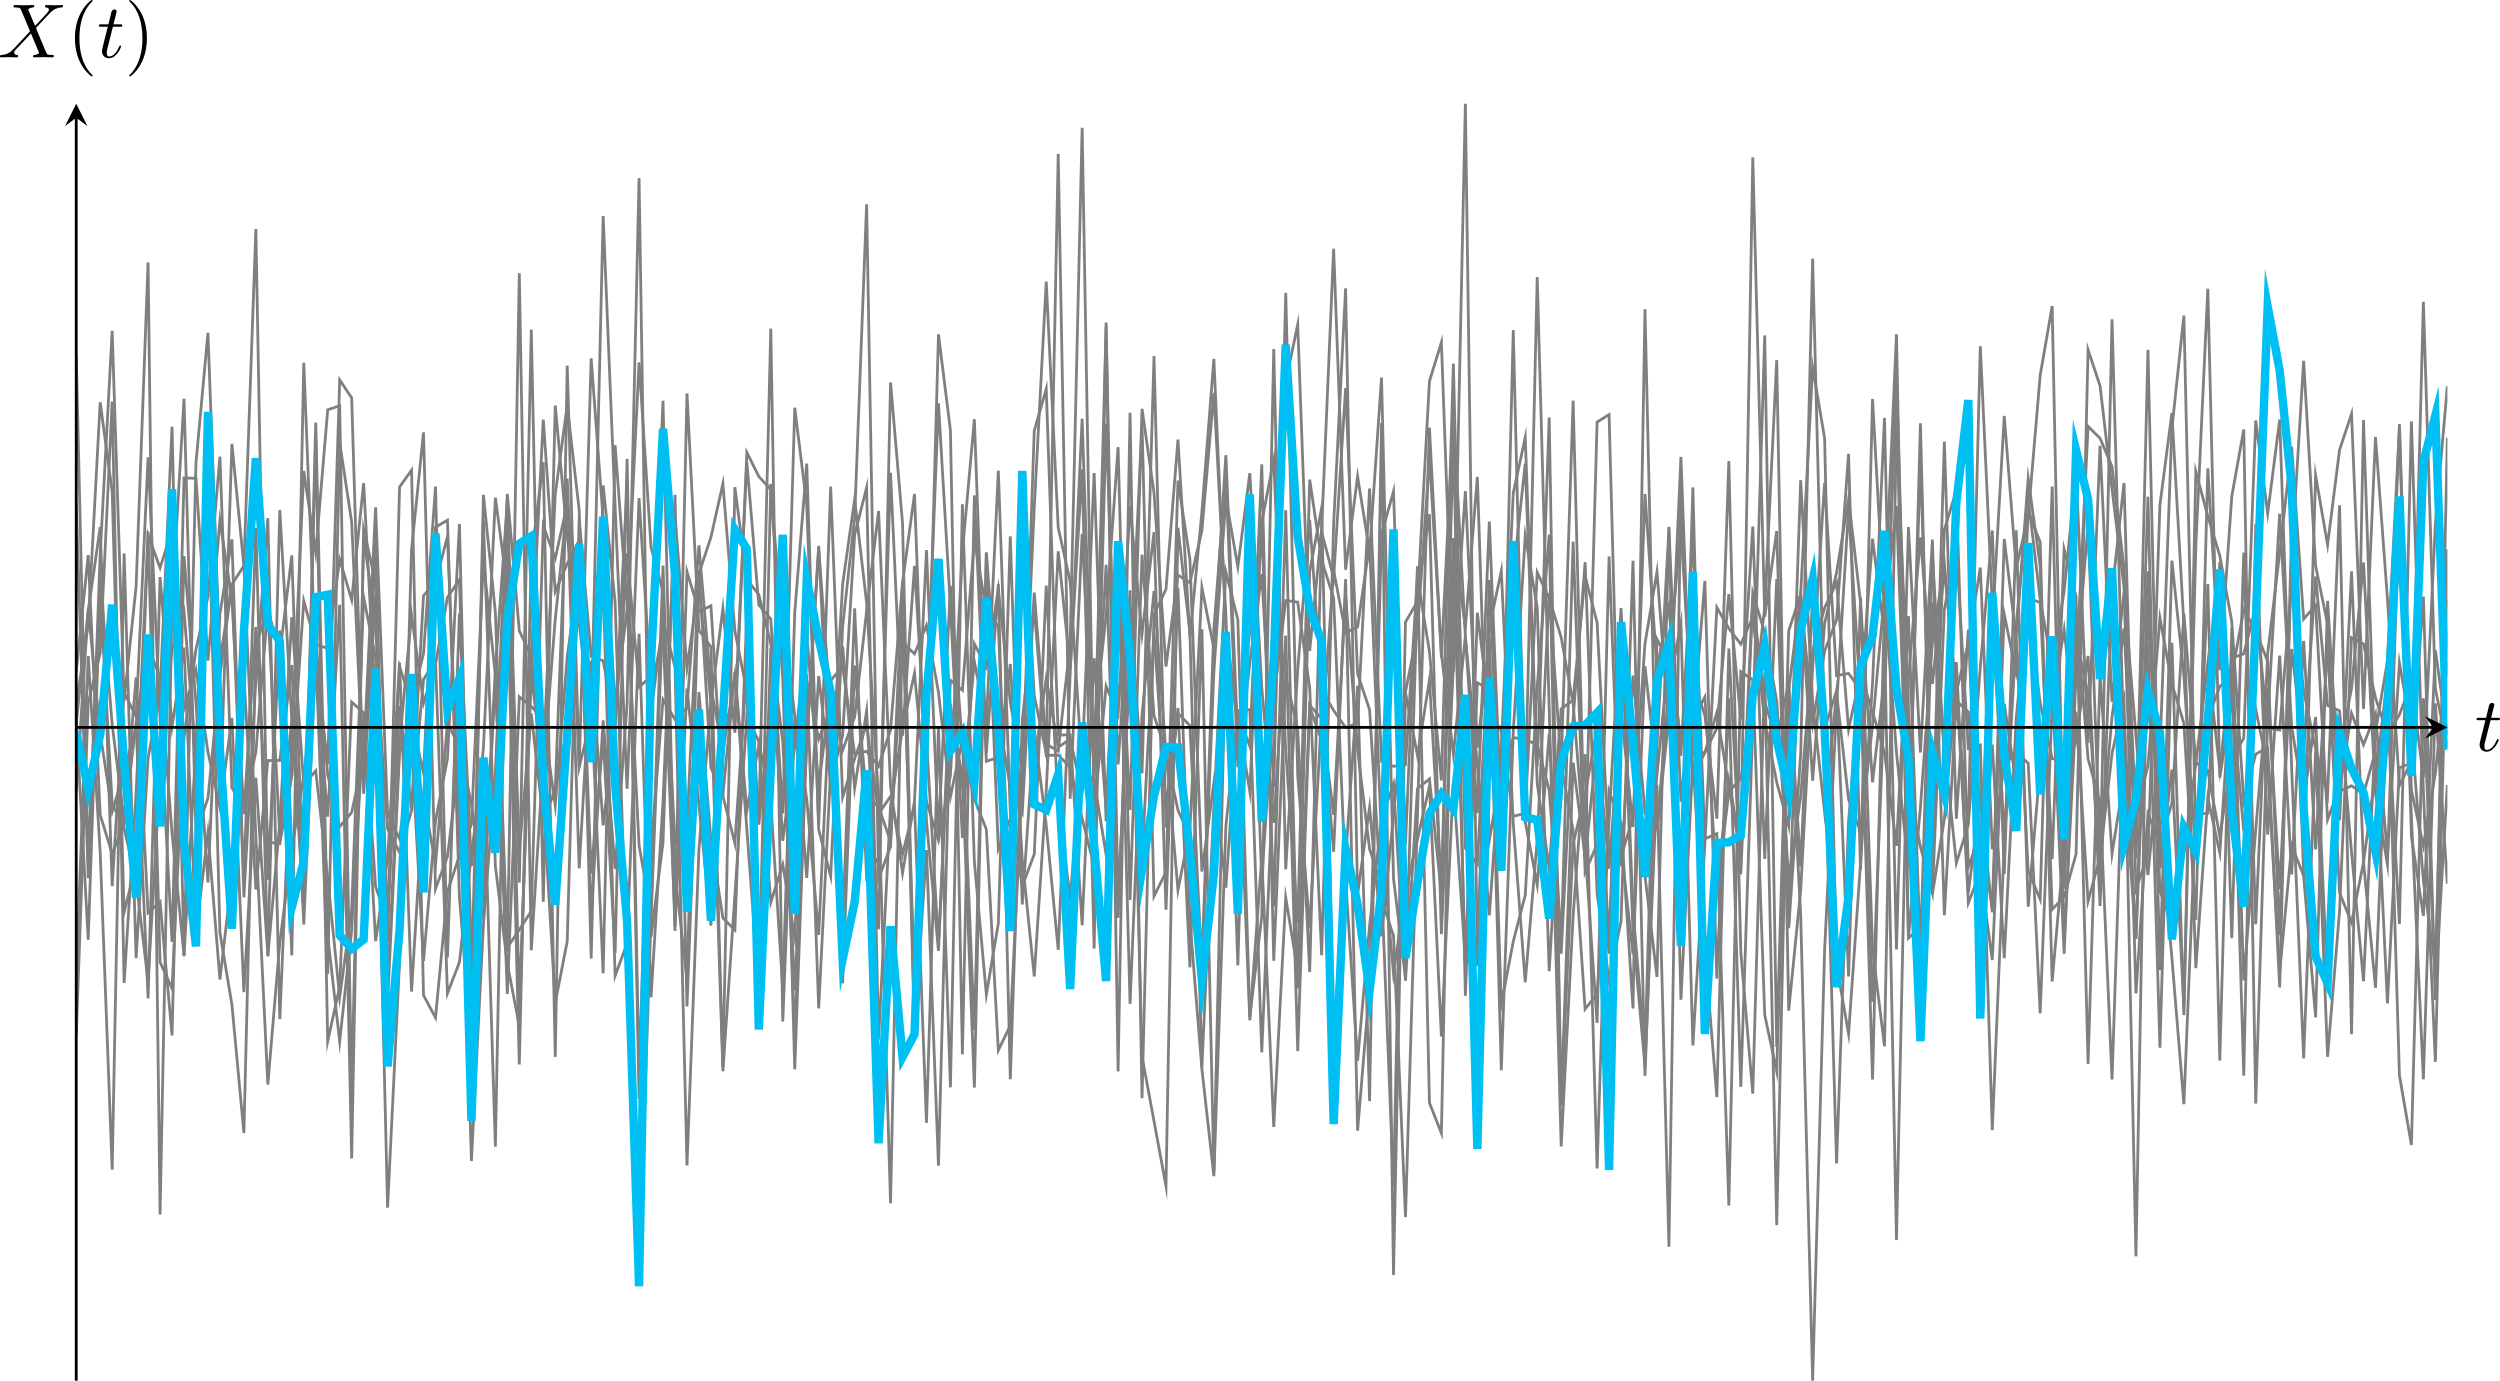 <?xml version="1.0" encoding="UTF-8" standalone="no"?>
<svg
   width="356.2pt"
   height="196.715pt"
   viewBox="0 0 356.2 196.715"
   version="1.1"
   id="svg34"
   xmlns:xlink="http://www.w3.org/1999/xlink"
   xmlns="http://www.w3.org/2000/svg"
   xmlns:svg="http://www.w3.org/2000/svg">
  <defs
     id="defs16">
    <g
       id="g6">
      <symbol
         overflow="visible"
         id="glyph0-0">
        <path
           style="stroke:none"
           d=""
           id="path1" />
      </symbol>
      <symbol
         overflow="visible"
         id="glyph0-1">
        <path
           style="stroke:none"
           d="m 2.25,-4.359 h 1.016 c 0.219,0 0.328,0 0.328,-0.219 0,-0.125 -0.109,-0.125 -0.297,-0.125 H 2.328 C 2.719,-6.25 2.781,-6.469 2.781,-6.531 c 0,-0.188 -0.125,-0.297 -0.312,-0.297 -0.031,0 -0.344,0.016 -0.438,0.391 l -0.422,1.734 h -1.031 c -0.219,0 -0.328,0 -0.328,0.203 0,0.141 0.094,0.141 0.312,0.141 h 0.953 c -0.781,3.094 -0.828,3.281 -0.828,3.469 0,0.594 0.406,1.016 1,1.016 1.109,0 1.734,-1.594 1.734,-1.688 0,-0.109 -0.078,-0.109 -0.125,-0.109 -0.094,0 -0.109,0.031 -0.172,0.156 C 2.656,-0.375 2.078,-0.125 1.719,-0.125 c -0.234,0 -0.344,-0.141 -0.344,-0.5 0,-0.266 0.016,-0.328 0.062,-0.516 z m 0,0"
           id="path2" />
      </symbol>
      <symbol
         overflow="visible"
         id="glyph0-2">
        <path
           style="stroke:none"
           d="M 5.297,-4.484 4.375,-6.656 c -0.031,-0.078 -0.062,-0.125 -0.062,-0.141 0,-0.062 0.188,-0.266 0.656,-0.312 C 5.078,-7.125 5.188,-7.125 5.188,-7.312 c 0,-0.141 -0.141,-0.141 -0.172,-0.141 -0.453,0 -0.922,0.031 -1.375,0.031 -0.266,0 -0.953,-0.031 -1.219,-0.031 -0.062,0 -0.203,0 -0.203,0.219 0,0.125 0.109,0.125 0.25,0.125 0.656,0 0.734,0.109 0.828,0.344 L 4.578,-3.719 2.281,-1.25 2.141,-1.125 c -0.531,0.578 -1.047,0.75 -1.609,0.781 -0.141,0.016 -0.234,0.016 -0.234,0.219 0,0.016 0,0.125 0.141,0.125 C 0.766,0 1.125,-0.031 1.469,-0.031 1.859,-0.031 2.297,0 2.688,0 2.75,0 2.875,0 2.875,-0.219 c 0,-0.109 -0.109,-0.125 -0.125,-0.125 -0.094,0 -0.438,-0.031 -0.438,-0.328 0,-0.172 0.156,-0.359 0.297,-0.5 l 1.109,-1.172 0.984,-1.062 1.094,2.594 c 0.047,0.125 0.062,0.141 0.062,0.156 0,0.094 -0.203,0.281 -0.641,0.312 C 5.109,-0.328 5,-0.312 5,-0.125 5,0 5.125,0 5.172,0 5.469,0 6.234,-0.031 6.547,-0.031 6.812,-0.031 7.484,0 7.75,0 c 0.078,0 0.219,0 0.219,-0.203 0,-0.141 -0.109,-0.141 -0.203,-0.141 -0.734,0 -0.75,-0.031 -0.938,-0.469 C 6.406,-1.828 5.672,-3.531 5.422,-4.188 6.156,-4.953 7.312,-6.25 7.656,-6.547 7.969,-6.812 8.391,-7.078 9.047,-7.109 9.188,-7.125 9.281,-7.125 9.281,-7.328 c 0,-0.016 0,-0.125 -0.141,-0.125 -0.328,0 -0.688,0.031 -1.031,0.031 -0.406,0 -0.812,-0.031 -1.203,-0.031 -0.062,0 -0.203,0 -0.203,0.219 0,0.078 0.047,0.109 0.125,0.125 0.094,0.016 0.438,0.031 0.438,0.344 0,0.141 -0.125,0.281 -0.203,0.391 z m 0,0"
           id="path3" />
      </symbol>
      <symbol
         overflow="visible"
         id="glyph1-0">
        <path
           style="stroke:none"
           d=""
           id="path4" />
      </symbol>
      <symbol
         overflow="visible"
         id="glyph1-1">
        <path
           style="stroke:none"
           d="m 3.609,2.625 c 0,-0.047 0,-0.062 -0.188,-0.25 C 2.062,1 1.719,-1.062 1.719,-2.719 c 0,-1.906 0.406,-3.797 1.75,-5.172 0.141,-0.125 0.141,-0.141 0.141,-0.188 0,-0.062 -0.047,-0.094 -0.109,-0.094 -0.109,0 -1.094,0.734 -1.734,2.125 -0.562,1.188 -0.688,2.406 -0.688,3.328 0,0.844 0.125,2.156 0.719,3.391 C 2.453,2.016 3.391,2.719 3.5,2.719 3.562,2.719 3.609,2.688 3.609,2.625 Z m 0,0"
           id="path5" />
      </symbol>
      <symbol
         overflow="visible"
         id="glyph1-2">
        <path
           style="stroke:none"
           d="m 3.156,-2.719 c 0,-0.859 -0.125,-2.172 -0.719,-3.406 -0.656,-1.344 -1.594,-2.047 -1.703,-2.047 -0.062,0 -0.109,0.031 -0.109,0.094 0,0.047 0,0.062 0.203,0.266 1.062,1.078 1.688,2.812 1.688,5.094 0,1.859 -0.406,3.781 -1.75,5.156 C 0.625,2.562 0.625,2.578 0.625,2.625 c 0,0.062 0.047,0.094 0.109,0.094 0.109,0 1.094,-0.734 1.734,-2.125 0.547,-1.188 0.688,-2.406 0.688,-3.312 z m 0,0"
           id="path6" />
      </symbol>
    </g>
    <clipPath
       id="clip1">
      <path
         d="M 130.375,293 H 468.219 V 452 H 130.375 Z m 0,0"
         id="path7" />
    </clipPath>
    <clipPath
       id="clip2">
      <path
         d="M 130.375,305 H 468.219 V 446 H 130.375 Z m 0,0"
         id="path8" />
    </clipPath>
    <clipPath
       id="clip3">
      <path
         d="M 130.375,284 H 468.219 V 447 H 130.375 Z m 0,0"
         id="path9" />
    </clipPath>
    <clipPath
       id="clip4">
      <path
         d="M 130.375,285 H 468.219 V 456 H 130.375 Z m 0,0"
         id="path10" />
    </clipPath>
    <clipPath
       id="clip5">
      <path
         d="M 130.375,283.246 H 468.219 V 456 H 130.375 Z m 0,0"
         id="path11" />
    </clipPath>
    <clipPath
       id="clip6">
      <path
         d="M 130.375,295 H 468.219 V 441 H 130.375 Z m 0,0"
         id="path12" />
    </clipPath>
    <clipPath
       id="clip7">
      <path
         d="M 130.375,303 H 468.219 V 436 H 130.375 Z m 0,0"
         id="path13" />
    </clipPath>
    <clipPath
       id="clip8">
      <path
         d="M 130.375,314 H 468.219 V 465.184 H 130.375 Z m 0,0"
         id="path14" />
    </clipPath>
    <clipPath
       id="clip9">
      <path
         d="M 130.375,291 H 468.219 V 441 H 130.375 Z m 0,0"
         id="path15" />
    </clipPath>
    <clipPath
       id="clip10">
      <path
         d="M 130.375,295 H 468.219 V 465.184 H 130.375 Z m 0,0"
         id="path16" />
    </clipPath>
  </defs>
  <g
     id="surface1"
     transform="translate(-119.514,-268.468)">
    <g
       clip-path="url(#clip1)"
       clip-rule="nonzero"
       id="g17">
      <path
         style="fill:none;stroke:#7f7f7f;stroke-width:0.399;stroke-linecap:butt;stroke-linejoin:miter;stroke-miterlimit:10;stroke-opacity:1"
         d="M -0.001,125.051 1.706,71.598 3.413,117.762 5.12,149.567 6.823,96.879 8.53,113.157 10.237,159.321 11.944,23.684 l 1.707,87.062 1.707,29.145 1.703,-61.941 1.707,5.059 1.707,17.441 1.707,13.125 1.707,-42.406 1.703,50.32 1.707,-61.031 1.707,19.059 1.707,29.254 1.707,-23.902 1.703,2.035 1.707,-15.258 1.707,-17.012 1.707,12.516 1.707,44.469 1.703,-8.613 1.707,-24.391 1.707,-3.352 1.707,5.977 1.707,18.664 1.707,2.75 1.703,-47.465 1.707,4.434 1.707,15.422 1.707,12.832 1.707,-54.543 1.703,87.465 1.707,-49.832 1.707,78.797 1.707,-81.527 1.707,70.703 1.703,-18.645 1.707,-12.492 1.707,-14.043 1.707,72.172 1.707,-41.414 1.703,-40.18 1.707,41.414 1.707,-27.324 1.707,8.211 1.707,-40.973 1.707,75.004 1.703,-33.754 1.707,-2.367 1.707,-59.848 1.707,82.605 1.707,-13.145 1.703,-2.172 1.707,-7.035 1.707,-13.945 1.707,-35.367 1.707,35.176 1.703,28.121 1.707,-35.273 1.707,29.832 1.707,12.047 1.707,-14.711 1.703,-28.137 1.707,-57.414 1.707,82.953 1.707,-51.363 1.707,38.859 1.707,43.539 1.703,-29.027 1.707,-32.922 1.707,27.656 1.707,-3.297 1.707,11.148 1.703,-16.176 1.707,-9.773 1.707,37.52 1.707,32.191 1.707,-35.055 1.703,-7.68 1.707,-26.668 1.707,-1.691 1.707,-10.562 1.707,23.945 1.703,1.156 1.707,36.258 1.707,-67.273 1.707,3.445 1.707,55.781 1.703,-11.219 1.707,-44.484 1.707,12.668 1.707,-14.973 1.707,24.645 1.707,-4.496 1.703,40.164 1.707,-70.723 1.707,40.566 1.707,-7.656 1.707,-34.52 1.703,62.699 1.707,-6.516 1.707,27.02 1.707,-40.699 1.707,-5.125 1.703,-26.973 1.707,-5.258 1.707,-40.059 1.707,57.457 1.707,55.023 1.703,-32.75 1.707,34.562 1.707,-31.59 1.707,-25.137 1.707,41.543 1.707,-42.187 1.703,69.453 1.707,-70.055 1.707,-8.996 1.707,21.574 1.707,-30.113 1.703,57.453 1.707,-47.09 1.707,3.961 1.707,-15.578 1.707,48.012 1.703,-44.988 1.707,-19.102 1.707,40.129 1.707,-65.797 1.707,107.891 1.703,-37.754 1.707,0.262 1.707,5.711 1.707,-10.59 1.707,-9.676 1.707,37.285 1.703,-5.691 1.707,-9.723 1.707,-25.359 1.707,11.781 1.707,20.801 1.703,6.09 1.707,3.594 1.707,-20.898 1.707,7.781 1.707,-5.297 1.703,-5.777 1.707,-13.324 1.707,32.738 1.707,-47.676 1.707,56.359 1.703,-28.859 1.707,13.613 1.707,-34.305 1.707,4.406 1.707,-12.551 1.707,36.539 1.703,-11.516 1.707,38.922 1.707,-4.406 1.707,-62.586 1.707,19.188 1.703,25.051 1.707,20.973 1.707,-46.625 1.707,19.133 1.707,12.59 1.703,-30.855 1.707,70.531 1.707,-73.91 1.707,14.109 1.707,-33.828 1.703,65.68 1.707,36.672 1.707,-69.676 1.707,11.031 1.707,-18.59 1.703,17.336 1.707,-8.355 1.707,-29.113 1.707,18.062 1.707,-4.363 1.707,-20.16 1.703,59.348 1.707,-27.145 1.707,0.805 1.707,-1.16 1.707,6.051 1.703,-35.902 1.707,33.559 1.707,0.691 1.707,23.719 1.707,-57.465 1.703,80.098"
         transform="matrix(1,0,0,-1,130.376,465.184)"
         id="path17" />
    </g>
    <g
       clip-path="url(#clip2)"
       clip-rule="nonzero"
       id="g18">
      <path
         style="fill:none;stroke:#7f7f7f;stroke-width:0.399;stroke-linecap:butt;stroke-linejoin:miter;stroke-miterlimit:10;stroke-opacity:1"
         d="m -0.001,94.184 1.707,-31.363 1.707,49.625 1.707,-30.23 1.703,-3.5 1.707,-7.469 1.707,-14.371 1.707,29.52 1.707,17.813 1.707,5.344 1.703,-20.875 1.707,39.91 1.707,-64.773 1.707,-10.25 1.707,-18.289 1.703,69.539 1.707,5.102 1.707,-6.344 1.707,14.004 1.707,-49.117 1.703,68.043 1.707,-73.129 1.707,-15.062 1.707,15.875 1.707,29.395 1.703,-30.953 1.707,11.734 1.707,27.937 1.707,-46.859 1.707,27.754 1.707,-9.668 1.703,20.203 1.707,-3.465 1.707,-8.133 1.707,-12.188 1.707,31.344 1.703,23.895 1.707,-71.809 1.707,47.156 1.707,-13.535 1.707,21.473 1.703,16.473 1.707,-12.867 1.707,-15.02 1.707,-39.012 1.707,75.242 1.703,-22.875 1.707,-34.141 1.707,-9.668 1.707,49.531 1.707,-52.039 1.707,51.168 1.703,-5.668 1.707,0.816 1.707,-27.098 1.707,-6.73 1.707,25.023 1.703,-21.789 1.707,70.078 1.707,-98.715 1.707,43.34 1.707,-22.887 1.703,28.77 1.707,-14.949 1.707,6.477 1.707,28.586 1.707,6.738 1.703,-78.617 1.707,33.258 1.707,11.02 1.707,7.875 1.707,-18.285 1.707,-5.5 1.703,9.207 1.707,31.852 1.707,18.93 1.707,-47.602 1.707,24.105 1.703,-70.543 1.707,51.094 1.707,15.992 1.707,-20.965 1.707,0.074 1.703,-1.754 1.707,-7.293 1.707,-6.805 1.707,63.074 1.707,-48.562 1.703,24.805 1.707,-66.426 1.707,-9.188 1.707,-9.266 1.707,93.797 1.703,-14.93 1.707,-61.957 1.707,37.41 1.707,33.188 1.707,-6.805 1.707,-56.586 1.703,14.309 1.707,80.828 1.707,-74.129 1.707,28.426 1.707,21.383 1.703,-24.172 1.707,-3.004 1.707,-2.438 1.707,0.648 1.707,33.414 1.703,-38.895 1.707,-0.688 1.707,0.227 1.707,26.691 1.707,-10.57 1.703,-18.363 1.707,59.391 1.707,-69.039 1.707,-2.258 1.707,32.203 1.707,-61.578 1.703,48.18 1.707,27.934 1.707,-10.207 1.707,-51.789 1.707,29.477 1.703,51.797 1.707,-65.508 1.707,16.945 1.707,-18.121 1.707,22.598 1.703,-16.641 1.707,47.43 1.707,-24.82 1.707,8.781 1.707,-21.234 1.703,31.477 1.707,-43.328 1.707,0.738 1.707,-52.98 1.707,76.066 1.707,-1.184 1.703,-47.734 1.707,-8.031 1.707,54.344 1.707,13.562 1.707,-18.398 1.703,10.359 1.707,4.484 1.707,23.629 1.707,-59.277 1.707,67.086 1.703,-30.777 1.707,15.527 1.707,-47.402 1.707,54.035 1.707,-54.109 1.703,56.652 1.707,-53.73 1.707,26.941 1.707,-39.418 1.707,23.035 1.707,-30.426 1.703,34.207 1.707,17.117 1.707,-0.664 1.707,-36.555 1.707,44.148 1.703,-6.73 1.707,-66.59 1.707,55.445 1.707,-25.504 1.707,10.824 1.703,-22.945 1.707,42.129 1.707,-57.633 1.707,57.703 1.707,-53.062 1.703,77.437 1.707,-6.336 1.707,-5.648 1.707,-9.402 1.707,-25.539 1.703,6.688 1.707,0.867 1.707,-34.121 1.707,65.578 1.707,-49.648 1.707,57.004 1.703,-9.871 1.707,13.52 1.707,5.141 1.707,-42.051 1.707,38.75 1.703,-23.066 1.707,-26.602 1.707,3.465 1.707,65.469 1.707,-55.133 1.703,-8.414"
         transform="matrix(1,0,0,-1,130.376,465.184)"
         id="path18" />
    </g>
    <g
       clip-path="url(#clip3)"
       clip-rule="nonzero"
       id="g19">
      <path
         style="fill:none;stroke:#7f7f7f;stroke-width:0.399;stroke-linecap:butt;stroke-linejoin:miter;stroke-miterlimit:10;stroke-opacity:1"
         d="m -0.001,93.598 1.707,16.055 1.707,11.98 1.707,-51.176 1.703,27.559 1.707,-3.391 1.707,36.934 1.707,-37.188 1.707,-31.859 1.707,66.105 1.703,-0.051 1.707,-25.973 1.707,19.953 1.707,-11.23 1.707,-30.613 1.703,26.68 1.707,-30.668 1.707,-0.195 1.707,9.629 1.707,24.941 1.703,-6.211 1.707,-0.527 1.707,12.672 1.707,-5.785 1.707,16.641 1.703,-31.922 1.707,-71.309 1.707,34.996 1.707,58.746 1.707,16.727 1.707,-65.047 1.703,4.605 1.707,14.016 1.707,-57.395 1.707,33.629 1.707,21.684 1.703,39.738 1.707,-19.508 1.707,-3.605 1.707,33.688 1.707,-24.492 1.703,3.965 1.707,3.316 1.707,-53.434 1.707,27.801 1.707,-21.176 1.703,23.52 1.707,74.91 1.707,-108.078 1.707,13.418 1.707,49.531 1.707,-72.891 1.703,44.797 1.707,-21.035 1.707,-11.164 1.707,-1.707 1.707,45.395 1.703,-30.379 1.707,16.996 1.707,13.207 1.707,-14.711 1.707,-11.852 1.703,-19.355 1.707,36.242 1.707,2.047 1.707,-12.508 1.707,0.379 1.703,-2.129 1.707,5.195 1.707,20.984 1.707,12.621 1.707,-46.625 1.707,-18.469 1.703,38.547 1.707,-1.426 1.707,21.41 1.707,-10.164 1.707,-2.113 1.703,-41.586 1.707,61.32 1.707,-29.637 1.707,-8.211 1.707,85.395 1.703,-91.875 1.707,37.762 1.707,-33.711 1.707,63.195 1.707,-81.168 1.703,33 1.707,-27.477 1.707,32.16 1.707,-25.004 1.707,13.438 1.703,-1.77 1.707,-34.418 1.707,42.07 1.707,24.766 1.707,-9.797 1.707,13.355 1.703,-30.617 1.707,-19.215 1.707,26.672 1.707,-59.184 1.707,49.277 1.703,-1.922 1.707,-13.707 1.707,31.219 1.707,-21.937 1.707,-14.137 1.703,-5.125 1.707,-42.996 1.707,80.445 1.707,2.934 1.707,31.395 1.703,5.52 1.707,-46.898 1.707,25.707 1.707,-36.551 1.707,15.105 1.707,-51.727 1.703,9.016 1.707,6.598 1.707,29.699 1.707,21.656 1.707,-81.242 1.703,48.77 1.707,-13.469 1.707,61.992 1.707,1.062 1.707,-62.93 1.703,5.473 1.707,24.816 1.707,10.242 1.707,-21.824 1.707,38.195 1.703,-45.605 1.707,3.461 1.707,3.5 1.707,19.086 1.707,-17.816 1.707,27.449 1.703,-47.359 1.707,39.863 1.707,-49.73 1.707,24.77 1.707,70.629 1.703,-66.992 1.707,5.434 1.707,-40.727 1.707,54.016 1.707,-50.102 1.703,-13.852 1.707,87.988 1.707,-39.836 1.707,-39.66 1.707,54.773 1.703,-20.672 1.707,-16.484 1.707,5.457 1.707,22.461 1.707,19.457 1.707,-48.945 1.703,48.961 1.707,-53.617 1.707,20.004 1.707,11.848 1.707,-38.551 1.703,39.852 1.707,35.289 1.707,-1.699 1.707,-4.043 1.707,-14.445 1.703,-35.051 1.707,6.906 1.707,21.027 1.707,-9.395 1.707,-5.609 1.703,-28.012 1.707,64.344 1.707,-28.746 1.707,24.758 1.707,9.52 1.703,-96.043 1.707,54.734 1.707,29.305 1.707,-30.328 1.707,-10.473 1.707,11.84 1.703,-38.668 1.707,34.059 1.707,8.68 1.707,17.938 1.707,-32.953 1.703,-10.078 1.707,51.402 1.707,-44.555 1.707,-37.445 1.707,53.57 1.703,-25.715"
         transform="matrix(1,0,0,-1,130.376,465.184)"
         id="path19" />
    </g>
    <g
       clip-path="url(#clip4)"
       clip-rule="nonzero"
       id="g20">
      <path
         style="fill:none;stroke:#7f7f7f;stroke-width:0.399;stroke-linecap:butt;stroke-linejoin:miter;stroke-miterlimit:10;stroke-opacity:1"
         d="M -0.001,146.274 1.706,73.907 3.413,114.176 5.12,93.489 6.823,79.84 l 1.707,20.348 1.707,-33.531 1.707,1.566 1.707,-19.043 1.707,68.285 1.703,-20.879 1.707,-25.602 1.707,38.289 1.707,10.598 1.707,-51.004 1.703,31.039 1.707,22.984 1.707,-71.371 1.707,40.172 1.707,37.926 1.703,-11.629 1.707,20.336 1.707,0.578 1.707,-98.434 1.707,79.586 1.703,-11.875 1.707,-41.699 1.707,29.637 1.707,-14.57 1.707,30.297 1.707,1.953 1.703,6.473 1.707,-42.547 1.707,-21.137 1.707,65.961 1.707,-49.23 1.703,-13.91 1.707,-8.879 1.707,53.266 1.707,-21.203 1.707,-28.762 1.703,8.754 1.707,60.195 1.707,-19.574 1.707,-0.648 1.707,-9.004 1.703,24.297 1.707,-19.031 1.707,1.535 1.707,39.27 1.707,-74.82 1.707,33.809 1.703,-16.508 1.707,-17.262 1.707,29.973 1.707,0.27 1.707,35.793 1.703,-20.359 1.707,-1.988 1.707,-27.719 1.707,57.812 1.707,-13.848 1.703,-45.637 1.707,48.238 1.707,-44.234 1.707,5.469 1.707,4.844 1.703,-12.699 1.707,2.492 1.707,-8.266 1.707,6.957 1.707,-45.203 1.707,56.391 1.703,-51.34 1.707,83.074 1.707,-50.957 1.707,-18.895 1.707,10.145 1.703,55.133 1.707,-52.445 1.707,24.812 1.707,-13.531 1.707,-17.742 1.703,39.234 1.707,36.426 1.707,-50.898 1.707,30.105 1.707,-50.301 1.703,43.402 1.707,-22.832 1.707,59.457 1.707,-67.141 1.707,17.012 1.703,-36.953 1.707,48.18 1.707,-77.227 1.707,76.281 1.707,-12.789 1.707,-41.992 1.703,23.133 1.707,-38.34 1.707,32.676 1.707,-10.461 1.707,56.934 1.703,9.09 1.707,-75.512 1.707,25.625 1.707,24.52 1.707,-59.18 1.703,96.609 1.707,-121.387 1.707,83.012 1.707,-8.996 1.707,10.77 1.703,-29.375 1.707,49.578 1.707,-12.758 1.707,21.48 1.707,-51.758 1.707,9.875 1.703,27.922 1.707,15.871 1.707,-45.57 1.707,-12.117 1.707,22.715 1.703,1.285 1.707,17.656 1.707,-6.633 1.707,-32.809 1.707,0.801 1.703,-15.238 1.707,41.043 1.707,-15.492 1.707,17.09 1.707,-12.109 1.703,2.93 1.707,3.184 1.707,-26.734 1.707,14.852 1.707,-9.664 1.707,98.434 1.703,-65.469 1.707,12.219 1.707,-56.316 1.707,47.727 1.707,-26.973 1.703,22.43 1.707,7.242 1.707,10.5 1.707,-14.852 1.707,-25.551 1.703,14.895 1.707,40.996 1.707,-78.094 1.707,1.52 1.707,10.941 1.703,45.754 1.707,5.57 1.707,-53.66 1.707,4.719 1.707,-10.496 1.707,52.527 1.703,-14.234 1.707,-33.023 1.707,-4.098 1.707,58.832 1.707,-64.949 1.703,32.859 1.707,-26.988 1.707,6.277 1.707,14.758 1.707,7.672 1.703,-79.32 1.707,93.551 1.707,-32.371 1.707,-18.695 1.707,-20.801 1.703,41.324 1.707,0.113 1.707,35.824 1.707,-53.621 1.707,54.945 1.703,-52.953 1.707,38.656 1.707,14.234 1.707,15.125 1.707,-24.539 1.707,1.984 1.703,-30.555 1.707,4.566 1.707,10.598 1.707,-4.504 1.707,4.426 1.703,-20.172 1.707,27.383 1.707,-9.746 1.707,-21.273 1.707,-12.18 1.703,59.418"
         transform="matrix(1,0,0,-1,130.376,465.184)"
         id="path20" />
    </g>
    <g
       clip-path="url(#clip5)"
       clip-rule="nonzero"
       id="g21">
      <path
         style="fill:none;stroke:#7f7f7f;stroke-width:0.399;stroke-linecap:butt;stroke-linejoin:miter;stroke-miterlimit:10;stroke-opacity:1"
         d="m -0.001,83.907 1.707,26.094 1.707,-17.797 1.707,-11.125 1.703,5.637 1.707,6.473 1.707,-38.719 1.707,60.031 1.707,-21.281 1.707,11.23 1.703,-40.594 1.707,14.18 1.707,-20.883 1.707,14.75 1.707,28.793 1.703,-30.715 1.707,18.371 1.707,0.023 1.707,13.59 1.707,-36.969 1.703,39.027 1.707,-46.062 1.707,75.695 1.707,-11.312 1.707,-37.367 1.703,26.836 1.707,-55.355 1.707,34.414 1.707,18.227 1.707,-12.57 1.707,5.535 1.703,9.539 1.707,2.531 1.707,-52.848 1.707,5.68 1.707,33.035 1.703,-38.863 1.707,96.652 1.707,-96.461 1.707,27.141 1.707,37.84 1.703,12.645 1.707,-14.918 1.707,-63.895 1.707,67.422 1.707,-16.645 1.703,-52.684 1.707,-42.656 1.707,50.391 1.707,43.781 1.707,-33.141 1.707,2.266 1.703,36.559 1.707,-28.09 1.707,-3.84 1.707,17.473 1.707,-19.738 1.703,9.379 1.707,-22.477 1.707,5.391 1.707,-10.32 1.707,37.344 1.703,-47.512 1.707,33.977 1.707,17.559 1.707,-20.164 1.707,11.016 1.703,-31.117 1.707,77.902 1.707,-20.035 1.707,-72.176 1.707,25.59 1.707,-44.965 1.703,64.922 1.707,-9.504 1.707,-44.285 1.707,76.246 1.707,-23.355 1.703,-10.121 1.707,-3.586 1.707,31.336 1.707,-21.582 1.707,-1.012 1.703,15.371 1.707,73.457 1.707,-97.648 1.707,18.086 1.707,-4.094 1.703,29.746 1.707,-18.184 1.707,14.488 1.707,-53.805 1.707,45.871 1.703,-47.457 1.707,-21.133 1.707,-15.254 1.707,49.836 1.707,16.465 1.707,0.172 1.703,-48.828 1.707,41.141 1.707,54.363 1.707,8.191 1.707,-46.488 1.703,17.293 1.707,39.996 1.707,-45.73 1.707,13.289 1.707,-10.734 1.703,24.816 1.707,-71.363 1.707,-14.121 1.707,54.648 1.707,11.371 1.703,-59.832 1.707,38.5 1.707,79.82 1.707,-121.797 1.707,47.137 1.707,8.086 1.703,-35.98 1.707,-22.621 1.707,20.266 1.707,35.168 1.707,-24.461 1.703,-9.355 1.707,-25.434 1.707,2.148 1.707,24.691 1.707,30.305 1.703,-43.094 1.707,-20.094 1.707,58.734 1.707,-3.297 1.707,19.109 1.703,-28.484 1.707,20.98 1.707,-56.664 1.707,39.938 1.707,-55.359 1.707,51.562 1.703,55.5 1.707,-101.371 1.707,59.27 1.707,5.254 1.707,32.309 1.703,-10.102 1.707,-75.059 1.707,-9.812 1.707,24.34 1.707,25.691 1.703,37.73 1.707,-75.738 1.707,60.199 1.707,-32.133 1.707,30.336 1.703,-53.52 1.707,30.625 1.707,-17.219 1.707,67.668 1.707,-36.785 1.707,-33.371 1.703,30.539 1.707,17.863 1.707,-14.328 1.707,-9.57 1.707,10.723 1.703,17.164 1.707,-38.793 1.707,42.367 1.707,-36.469 1.707,15.562 1.703,-20.437 1.707,-19.816 1.707,17.68 1.707,45.941 1.707,16.082 1.703,-74.539 1.707,17.152 1.707,4.547 1.707,1.664 1.707,-57.105 1.703,78.559 1.707,-44.215 1.707,25.504 1.707,-31.187 1.707,33.289 1.707,-29.723 1.703,29.398 1.707,-35.562 1.707,-4.258 1.707,8.598 1.707,12.625 1.703,5.406 1.707,44.402 1.707,-52.152 1.707,-7.953 1.707,10.379 1.703,15.91"
         transform="matrix(1,0,0,-1,130.376,465.184)"
         id="path21" />
    </g>
    <g
       clip-path="url(#clip6)"
       clip-rule="nonzero"
       id="g22">
      <path
         style="fill:none;stroke:#7f7f7f;stroke-width:0.399;stroke-linecap:butt;stroke-linejoin:miter;stroke-miterlimit:10;stroke-opacity:1"
         d="M -0.001,101.036 1.706,117.621 3.413,80.602 5.12,75.079 6.823,79.309 8.53,93.805 l 1.707,10.887 1.707,-4.578 1.707,-22.113 1.707,-17.41 1.703,70.18 1.707,18.523 1.707,-46.648 1.707,10.812 1.707,2.652 1.703,47.973 1.707,-92.715 1.707,35.516 1.707,-46.285 1.707,84.434 1.703,-42.91 1.707,-14.324 1.707,54.785 1.707,-2.562 1.707,-56.406 1.703,36.086 1.707,-65.867 1.707,35.648 1.707,4.727 1.707,-7.641 1.707,35.023 1.703,1.012 1.707,-53.734 1.707,-20.75 1.707,78.094 1.707,-16.73 1.703,-47.773 1.707,2.539 1.707,2.648 1.707,54.926 1.707,-4.68 1.703,7.73 1.707,-51.875 1.707,29.582 1.707,-23.461 1.707,14.754 1.703,33.832 1.707,-87.574 1.707,35.621 1.707,21.285 1.707,-2.82 1.707,1.605 1.703,23.191 1.707,-20.211 1.707,-9.242 1.707,10.965 1.707,-21.953 1.703,-22.848 1.707,72.043 1.707,-27.918 1.707,-51.828 1.707,51.777 1.703,-8.395 1.707,4.273 1.707,-30.859 1.707,45.223 1.707,-38.313 1.703,2.891 1.707,54.727 1.707,-37.453 1.707,24.199 1.707,-28.227 1.707,61.219 1.703,-13.664 1.707,-88.922 1.707,79.637 1.707,-37.891 1.707,0.57 1.703,13.301 1.707,-27.895 1.707,-16.625 1.707,26.484 1.707,34.086 1.703,-16.516 1.707,28.18 1.707,-68.25 1.707,89.18 1.707,-106.691 1.703,93.852 1.707,-97.668 1.707,68.941 1.707,3.562 1.707,21.332 1.703,-28.152 1.707,17.848 1.707,21.797 1.707,-38.633 1.707,-12.547 1.707,-10.461 1.703,39.066 1.707,-55.414 1.707,56.426 1.707,-68.133 1.707,40.043 1.703,-4.699 1.707,24.211 1.707,-8.891 1.707,0.852 1.707,11.734 1.703,-41.98 1.707,-19.156 1.707,11.703 1.707,7.43 1.707,7.574 1.703,-35.668 1.707,36.293 1.707,-25.555 1.707,-0.469 1.707,54.781 1.707,-37.598 1.703,34.926 1.707,-28.453 1.707,74.277 1.707,-61.473 1.707,-62.395 1.703,32.867 1.707,23.031 1.707,-59.027 1.707,53.746 1.707,-4.66 1.703,-26.293 1.707,99.629 1.707,-74.184 1.707,16.094 1.707,-23.848 1.703,56.543 1.707,-66 1.707,-20.859 1.707,63.906 1.707,-32.16 1.707,39.145 1.703,-14.633 1.707,-5.359 1.707,8.055 1.707,-26.141 1.707,39.141 1.703,-22.543 1.707,-58.879 1.707,48.812 1.707,19.938 1.707,-56.793 1.703,67.551 1.707,38.648 1.707,-86.023 1.707,18.609 1.707,23.488 1.703,11.312 1.707,-19.629 1.707,-1.594 1.707,-19.43 1.707,31.762 1.707,29.859 1.703,-21.691 1.707,7.391 1.707,20.07 1.707,9.879 1.707,-83.008 1.703,35.715 1.707,-7.902 1.707,-25.562 1.707,78.879 1.707,-61.512 1.703,-15.309 1.707,51.547 1.707,-67.449 1.707,58.34 1.707,-16.422 1.703,-25.922 1.707,39.02 1.707,-67.902 1.707,61.621 1.707,-50.195 1.703,21.449 1.707,20.156 1.707,-28.613 1.707,34.219 1.707,-14.645 1.707,24.969 1.703,-18.371 1.707,-0.77 1.707,-20.164 1.707,-18.352 1.707,35.512 1.703,10.105 1.707,33.176 1.707,-58.133 1.707,-11.359 1.707,37.844 1.703,-12.102"
         transform="matrix(1,0,0,-1,130.376,465.184)"
         id="path22" />
    </g>
    <g
       clip-path="url(#clip7)"
       clip-rule="nonzero"
       id="g23">
      <path
         style="fill:none;stroke:#7f7f7f;stroke-width:0.399;stroke-linecap:butt;stroke-linejoin:miter;stroke-miterlimit:10;stroke-opacity:1"
         d="m -0.001,96.344 1.707,11.32 1.707,31.734 1.707,-12.699 1.703,-59.953 1.707,6.828 1.707,47.391 1.707,-61.336 1.707,-3.77 1.707,35.848 1.703,12.484 1.707,7.531 1.707,19.926 1.707,-47.184 1.707,-2.906 1.703,8.047 1.707,20.383 1.707,-32.418 1.707,16.605 1.707,-22.434 1.703,33.645 1.707,-19.062 1.707,-7.395 1.707,2.027 1.707,7.844 1.703,35.637 1.707,-43.695 1.707,-3.539 1.707,13.16 1.707,-30.57 1.707,19.957 1.703,8.859 1.707,33.457 1.707,-69.937 1.707,28.469 1.707,-1.367 1.703,46.254 1.707,-50.035 1.707,19.594 1.707,-15.207 1.707,4.359 1.703,44.328 1.707,-41.09 1.707,58.219 1.707,-22.941 1.707,-26.344 1.703,13.488 1.707,35.23 1.707,-26.352 1.707,-6.371 1.707,-40.082 1.707,-15.137 1.703,57.855 1.707,5.168 1.707,7.629 1.707,-20.961 1.707,-8.687 1.703,-44.238 1.707,50.488 1.707,-27.484 1.707,13.539 1.707,16.062 1.703,-21.875 1.707,13.754 1.707,-8.586 1.707,4.75 1.707,15.082 1.703,14.273 1.707,-39.246 1.707,-12.348 1.707,10.281 1.707,35.746 1.707,-40.527 1.703,35.434 1.707,-22.621 1.707,-7.762 1.707,-4.34 1.707,-31.449 1.703,3.516 1.707,34.504 1.707,50.254 1.707,5.938 1.707,-49.305 1.703,0.035 1.707,-27.129 1.707,38.027 1.707,-21.371 1.707,34.199 1.703,-34.441 1.707,57.156 1.707,-11.969 1.707,-24.754 1.707,13.047 1.703,-1.098 1.707,7.441 1.707,19.598 1.707,-31.559 1.707,-49.996 1.707,57.195 1.703,-44.973 1.707,25.711 1.707,14.047 1.707,-0.227 1.707,-12.227 1.703,-38.086 1.707,61.437 1.707,33.582 1.707,-86.367 1.707,12.402 1.703,-18.348 1.707,17.254 1.707,17.578 1.707,8.574 1.707,24.895 1.703,-28.043 1.707,-14.332 1.707,16.828 1.707,-18.332 1.707,-21.445 1.707,24.109 1.703,36.031 1.707,7.945 1.707,-46.926 1.707,49.789 1.707,-98.02 1.703,37.316 1.707,6.984 1.707,9.434 1.707,-30.414 1.707,45.387 1.703,-14.008 1.707,-21.977 1.707,-14.41 1.707,64.117 1.707,-67.383 1.703,34.09 1.707,-27.133 1.707,8.156 1.707,14.523 1.707,1.883 1.707,9.613 1.703,14.777 1.707,35.227 1.707,-92.691 1.707,17.145 1.707,31.754 1.703,26.285 1.707,-27.445 1.707,0.32 1.707,-2.348 1.707,-44.434 1.703,43.352 1.707,45.988 1.707,-58.883 1.707,-8.355 1.707,-6.566 1.703,40.402 1.707,8.52 1.707,-28.395 1.707,0.516 1.707,-54.879 1.707,40.789 1.703,29.461 1.707,22.605 1.707,-12.48 1.707,-48.93 1.707,1.789 1.703,6.117 1.707,71.844 1.707,-5.141 1.707,-14.707 1.707,-14.039 1.703,-57.824 1.707,25.559 1.707,-4.055 1.707,5.598 1.707,26.988 1.703,-21.223 1.707,-1.105 1.707,-9.395 1.707,10.988 1.707,3.039 1.703,45.234 1.707,-13.227 1.707,13.367 1.707,-49.762 1.707,-41.258 1.707,43.855 1.703,-43.633 1.707,20.762 1.707,38.969 1.707,-0.898 1.707,-7.684 1.703,-5.18 1.707,2.77 1.707,4.473 1.707,-13.395 1.707,36.109 1.703,19.621"
         transform="matrix(1,0,0,-1,130.376,465.184)"
         id="path23" />
    </g>
    <g
       clip-path="url(#clip8)"
       clip-rule="nonzero"
       id="g24">
      <path
         style="fill:none;stroke:#7f7f7f;stroke-width:0.399;stroke-linecap:butt;stroke-linejoin:miter;stroke-miterlimit:10;stroke-opacity:1"
         d="m -0.001,49.235 1.707,47.312 1.707,7.133 1.707,35.832 1.703,-82.848 1.707,27.008 1.707,36.797 1.707,-4.656 1.707,5.371 1.707,-25.469 1.703,5.566 1.707,-11.719 1.707,-7.91 1.707,12.777 1.707,-39.07 1.703,30.555 1.707,-25.254 1.707,63.387 1.707,-29.922 1.707,-27.254 1.703,67.684 1.707,-86.187 1.707,7.762 1.707,40.559 1.707,-1.535 1.703,-24.758 1.707,-4.992 1.707,36.312 1.707,-5.199 1.707,7.117 1.707,23.762 1.703,-67.125 1.707,49.043 1.707,-35.984 1.707,16.816 1.707,35.664 1.703,-12.898 1.707,-67.867 1.707,72.277 1.707,13.535 1.707,-84.727 1.703,98.48 1.707,-57.191 1.707,6.98 1.707,18.734 1.707,-55.445 1.703,4.609 1.707,44.117 1.707,-51.781 1.707,27.891 1.707,40.668 1.707,-21.605 1.703,11.777 1.707,-16.813 1.707,13.461 1.707,-17.695 1.707,39.937 1.703,-3.426 1.707,-1.871 1.707,-20.426 1.707,-62.18 1.707,47.25 1.703,26.992 1.707,-23.035 1.707,-38.938 1.707,45.266 1.707,-18.676 1.703,-1.441 1.707,-4.93 1.707,28.359 1.707,-1.645 1.707,4.062 1.707,-9.539 1.703,-14.879 1.707,8.09 1.707,-41.309 1.707,67.969 1.707,-42.195 1.703,4.32 1.707,38.039 1.707,-30.043 1.707,12.008 1.707,-9.812 1.703,1.137 1.707,-7.574 1.707,9.648 1.707,15.543 1.707,23.992 1.703,-64.508 1.707,49.184 1.707,-22.941 1.707,-5.027 1.707,-19.828 1.703,8.711 1.707,34.41 1.707,-8.699 1.707,27.551 1.707,-40.496 1.707,15.477 1.703,15.496 1.707,8.898 1.707,-41.5 1.707,-24.457 1.707,63.098 1.703,-11.488 1.707,-5.398 1.707,-40.078 1.707,-25.844 1.707,19.215 1.703,15.301 1.707,4.914 1.707,-28.027 1.707,27.379 1.707,1.387 1.703,-16.406 1.707,65.746 1.707,-80.25 1.707,44.605 1.707,-0.902 1.707,-12.695 1.703,5.785 1.707,-0.219 1.707,-0.832 1.707,-6.418 1.707,-23.32 1.703,33.434 1.707,22.352 1.707,-47.156 1.707,-12.438 1.707,8.492 1.703,51.309 1.707,-73.391 1.707,46.988 1.707,30.98 1.707,-38.918 1.703,17.547 1.707,-5.262 1.707,-14.691 1.707,50.945 1.707,-69.969 1.707,-20.156 1.703,59.992 1.707,-78.738 1.707,76.656 1.707,-32.438 1.707,-66.371 1.703,61.379 1.707,34.75 1.707,28.152 1.707,-27.141 1.707,22.812 1.703,-13.562 1.707,-86.352 1.707,80.02 1.707,20.082 1.707,-20.871 1.703,16.242 1.707,-17.363 1.707,6.949 1.707,10.75 1.707,-40.125 1.707,12.125 1.703,1.688 1.707,-1.559 1.707,-35.637 1.707,44.23 1.707,10.445 1.703,-15.52 1.707,11.77 1.707,-35.629 1.707,44.676 1.707,15.586 1.703,-57.859 1.707,4.941 1.707,49.805 1.707,13.086 1.707,-30.176 1.703,-48.914 1.707,24.27 1.707,-7.852 1.707,25.34 1.707,9.312 1.703,-3.039 1.707,-4.336 1.707,-39.008 1.707,53.727 1.707,28.125 1.707,-29.246 1.703,-8.246 1.707,-27.961 1.707,35.449 1.707,-41.371 1.707,-17.965 1.703,40.426 1.707,-31.344 1.707,71.613 1.707,-52.664 1.707,-38.59 1.703,65.941"
         transform="matrix(1,0,0,-1,130.376,465.184)"
         id="path24" />
    </g>
    <g
       clip-path="url(#clip9)"
       clip-rule="nonzero"
       id="g25">
      <path
         style="fill:none;stroke:#7f7f7f;stroke-width:0.399;stroke-linecap:butt;stroke-linejoin:miter;stroke-miterlimit:10;stroke-opacity:1"
         d="M -0.001,57.704 1.706,103.235 3.413,75.282 5.12,30.067 6.823,117.864 8.53,60.204 l 1.707,28.516 1.707,9.309 1.707,37.891 1.707,-75.457 1.703,30.207 1.707,35.152 1.707,-43.902 1.707,51.559 1.707,-17.484 1.703,-38.465 1.707,-35.332 1.707,20.227 1.707,13.285 1.707,10.473 1.703,14.285 1.707,-20.117 1.707,30.199 1.707,-78.898 1.707,89.656 1.703,-7.578 1.707,-51.223 1.707,64.832 1.707,2.383 1.707,-74.816 1.707,-3.188 1.703,17.98 1.707,5.09 1.707,4.5 1.707,37.59 1.707,-16.418 1.703,-45.359 1.707,42.332 1.707,-1.371 1.707,-1.797 1.707,-12.316 1.703,21.141 1.707,12.785 1.707,-43.602 1.707,19.281 1.707,-30.609 1.703,70.387 1.707,-87.637 1.707,51.5 1.707,13.102 1.707,-6.637 1.707,-70.992 1.703,45 1.707,21.148 1.707,-52.73 1.707,25.035 1.707,25.605 1.703,-3.703 1.707,-8.531 1.707,-26.719 1.707,53.688 1.707,21.203 1.703,-52.113 1.707,-6.668 1.707,35.629 1.707,15.355 1.707,44.742 1.703,-96.121 1.707,4.625 1.707,37.613 1.707,-64.367 1.707,42.156 1.707,-29.387 1.703,34.156 1.707,-11.504 1.707,17.668 1.707,-8.793 1.707,35.992 1.703,-48.648 1.707,-10.547 1.707,4.566 1.707,38.266 1.707,-31.082 1.703,-13.375 1.707,19.453 1.707,41.039 1.707,-49.621 1.707,37.734 1.703,-63.746 1.707,41.18 1.707,17.645 1.707,-23.203 1.707,-8.02 1.703,-3.766 1.707,-18.227 1.707,47.926 1.707,21.707 1.707,-41.539 1.707,14.945 1.703,12.586 1.707,-30.328 1.707,70.406 1.707,-68.762 1.707,-21.777 1.703,30.477 1.707,-19.578 1.707,38.848 1.707,-78.598 1.707,20.539 1.703,64.453 1.707,6.094 1.707,-50.246 1.707,39.578 1.707,-76.445 1.703,-4.324 1.707,83.719 1.707,-60.215 1.707,50.664 1.707,-13.824 1.707,-3.066 1.703,-12.125 1.707,0.422 1.707,34.332 1.707,-3.691 1.707,-5.562 1.703,-9.469 1.707,-20.797 1.707,-24.672 1.707,66.465 1.707,-44.16 1.703,27.187 1.707,-19.57 1.707,-2.32 1.707,20.023 1.707,9.332 1.703,-60.168 1.707,28.707 1.707,33.707 1.707,-2.992 1.707,-2.25 1.707,3.859 1.703,-14.762 1.707,-8.785 1.707,-6.23 1.707,49.285 1.707,-31.695 1.703,-15.605 1.707,16.953 1.707,-15.141 1.707,-4.645 1.707,15.234 1.703,18.656 1.707,-22.531 1.707,-16.539 1.707,63.418 1.707,-67.098 1.703,10.719 1.707,19.449 1.707,-29.934 1.707,13.355 1.707,-16.172 1.707,42.441 1.703,-8.367 1.707,9.227 1.707,-13.488 1.707,-7.918 1.707,-0.203 1.703,21.219 1.707,-21.039 1.707,-6.215 1.707,-39.469 1.707,51.672 1.703,-31.59 1.707,52.328 1.707,-45.535 1.707,-4.852 1.707,10.273 1.703,12.691 1.707,14.332 1.707,-15.266 1.707,15.988 1.707,0.609 1.703,6.613 1.707,-17.184 1.707,-0.305 1.707,20.82 1.707,-15.227 1.707,-8.258 1.703,-6.574 1.707,41.273 1.707,-75.359 1.707,87.52 1.707,-51.422 1.703,14.879 1.707,-56.828 1.707,-9.938 1.707,63.656 1.707,-41.309 1.703,28.941"
         transform="matrix(1,0,0,-1,130.376,465.184)"
         id="path25" />
    </g>
    <g
       clip-path="url(#clip10)"
       clip-rule="nonzero"
       id="g26">
      <path
         style="fill:none;stroke:#00bff3;stroke-width:1.196;stroke-linecap:butt;stroke-linejoin:miter;stroke-miterlimit:10;stroke-opacity:1"
         d="m -0.001,92.332 1.707,-8.004 1.707,7.703 1.707,18.531 1.703,-22.461 1.707,-19.285 1.707,37.488 1.707,-27.348 1.707,48.059 1.707,-50.07 1.703,-15.07 1.707,76.16 1.707,-48.207 1.707,-25.434 1.707,42.324 1.703,24.723 1.707,-23.781 1.707,-2.262 1.707,-37.945 1.707,6.496 1.703,37.687 1.707,0.344 1.707,-48.523 1.707,-1.926 1.707,1.324 1.703,38.59 1.707,-56.672 1.707,19.43 1.707,36.492 1.707,-31.133 1.707,51.141 1.703,-25.09 1.707,4.434 1.707,-63.027 1.707,51.746 1.707,-13.547 1.703,33.172 1.707,10.855 1.707,1.062 1.707,-34.797 1.707,-17.703 1.703,24.227 1.707,27.164 1.707,-31.082 1.707,34.973 1.707,-38.176 1.703,-19.484 1.707,-51.98 1.707,89.215 1.707,32.961 1.707,-20.887 1.707,-47.953 1.703,28.84 1.707,-30.105 1.707,29.25 1.707,26.484 1.707,-2.73 1.703,-68.5 1.707,37.059 1.707,33.434 1.707,-54.02 1.707,47.68 1.703,-8.496 1.707,-7.562 1.707,-38.082 1.707,8.113 1.707,18.809 1.703,-53.141 1.707,30.926 1.707,-18.633 1.707,3.234 1.707,48.492 1.707,19.246 1.703,-27.367 1.707,2.613 1.707,-7.078 1.707,26.359 1.707,-18.852 1.703,-28.711 1.707,65.566 1.707,-47.508 1.707,-0.793 1.707,5.086 1.703,-30.617 1.707,38.004 1.707,-17.508 1.707,-19.348 1.707,62.68 1.703,-16.223 1.707,-30.551 1.707,10.484 1.707,6.965 1.707,-0.062 1.703,-14.91 1.707,-18.262 1.707,15.094 1.707,34.539 1.707,-40.145 1.707,59.742 1.703,-46.656 1.707,23.297 1.707,44.699 1.707,-27.43 1.707,-10.211 1.703,-4.594 1.707,-68.832 1.707,39.234 1.707,-7.922 1.707,-12.324 1.703,14.281 1.707,51.461 1.707,-61.055 1.707,10.66 1.707,9.941 1.703,2.758 1.707,-2.168 1.707,16.293 1.707,-64.707 1.707,67.152 1.707,-27.512 1.703,46.977 1.707,-39.332 1.707,-0.41 1.707,-14.043 1.707,22.34 1.703,5.02 1.707,0.191 1.707,1.781 1.707,-65.152 1.707,78.059 1.703,-17.203 1.707,-19.102 1.707,27.922 1.707,5.477 1.707,-43.25 1.703,53.293 1.707,-65.832 1.707,27.207 1.707,0.117 1.707,0.984 1.707,19.938 1.703,6.941 1.707,-13.32 1.707,-7.367 1.707,22.996 1.707,7.316 1.703,-21.484 1.707,-36.641 1.707,12.949 1.707,32.73 1.707,4.363 1.703,14.965 1.707,-22.477 1.707,-9.992 1.707,-40.246 1.707,41.258 1.703,-6.02 1.707,41.551 1.707,14.566 1.707,-88.129 1.707,60.672 1.707,-23.141 1.703,-10.785 1.707,41.016 1.707,-35.809 1.707,22.504 1.707,-28.906 1.703,55.437 1.707,-6.969 1.707,-25.637 1.707,15.766 1.707,-39.324 1.703,6.43 1.707,15.414 1.707,-5.918 1.707,-29.465 1.707,15.91 1.703,-3.406 1.707,18.828 1.707,21.344 1.707,-34.316 1.707,-13.703 1.703,40.504 1.707,45.031 1.707,-9.156 1.707,-16.574 1.707,-45.742 1.707,-21.168 1.703,-3.785 1.707,35.691 1.707,-5.109 1.707,-3.441 1.707,-8.422 1.703,20.477 1.707,30.141 1.707,-39.809 1.707,44.719 1.707,6.656 1.703,-47.645"
         transform="matrix(1,0,0,-1,130.376,465.184)"
         id="path26" />
    </g>
    <path
       style="fill:none;stroke:#000000;stroke-width:0.399;stroke-linecap:butt;stroke-linejoin:miter;stroke-miterlimit:10;stroke-opacity:1"
       d="M -0.001,93.079 H 335.851"
       transform="matrix(1,0,0,-1,130.376,465.184)"
       id="path27" />
    <path
       style="fill:#000000;fill-opacity:1;fill-rule:nonzero;stroke:none"
       d="m 468.219,372.105 -3.188,-1.594 1.195,1.594 -1.195,1.594"
       id="path28" />
    <path
       style="fill:none;stroke:#000000;stroke-width:0.399;stroke-linecap:butt;stroke-linejoin:miter;stroke-miterlimit:10;stroke-opacity:1"
       d="M -0.001,4.0625e-4 V 179.946"
       transform="matrix(1,0,0,-1,130.376,465.184)"
       id="path29" />
    <path
       style="fill:#000000;fill-opacity:1;fill-rule:nonzero;stroke:none"
       d="m 130.375,283.246 -1.594,3.188 1.594,-1.195 1.594,1.195"
       id="path30" />
    <g
       style="fill:#000000;fill-opacity:1"
       id="g30">
      <use
         xlink:href="#glyph0-1"
         x="472.12"
         y="375.442"
         id="use30" />
    </g>
    <g
       style="fill:#000000;fill-opacity:1"
       id="g31">
      <use
         xlink:href="#glyph0-2"
         x="119.217"
         y="276.64"
         id="use31" />
    </g>
    <g
       style="fill:#000000;fill-opacity:1"
       id="g32">
      <use
         xlink:href="#glyph1-1"
         x="129.111"
         y="276.64"
         id="use32" />
    </g>
    <g
       style="fill:#000000;fill-opacity:1"
       id="g33">
      <use
         xlink:href="#glyph0-1"
         x="133.353"
         y="276.64"
         id="use33" />
    </g>
    <g
       style="fill:#000000;fill-opacity:1"
       id="g34">
      <use
         xlink:href="#glyph1-2"
         x="137.292"
         y="276.64"
         id="use34" />
    </g>
  </g>
</svg>
